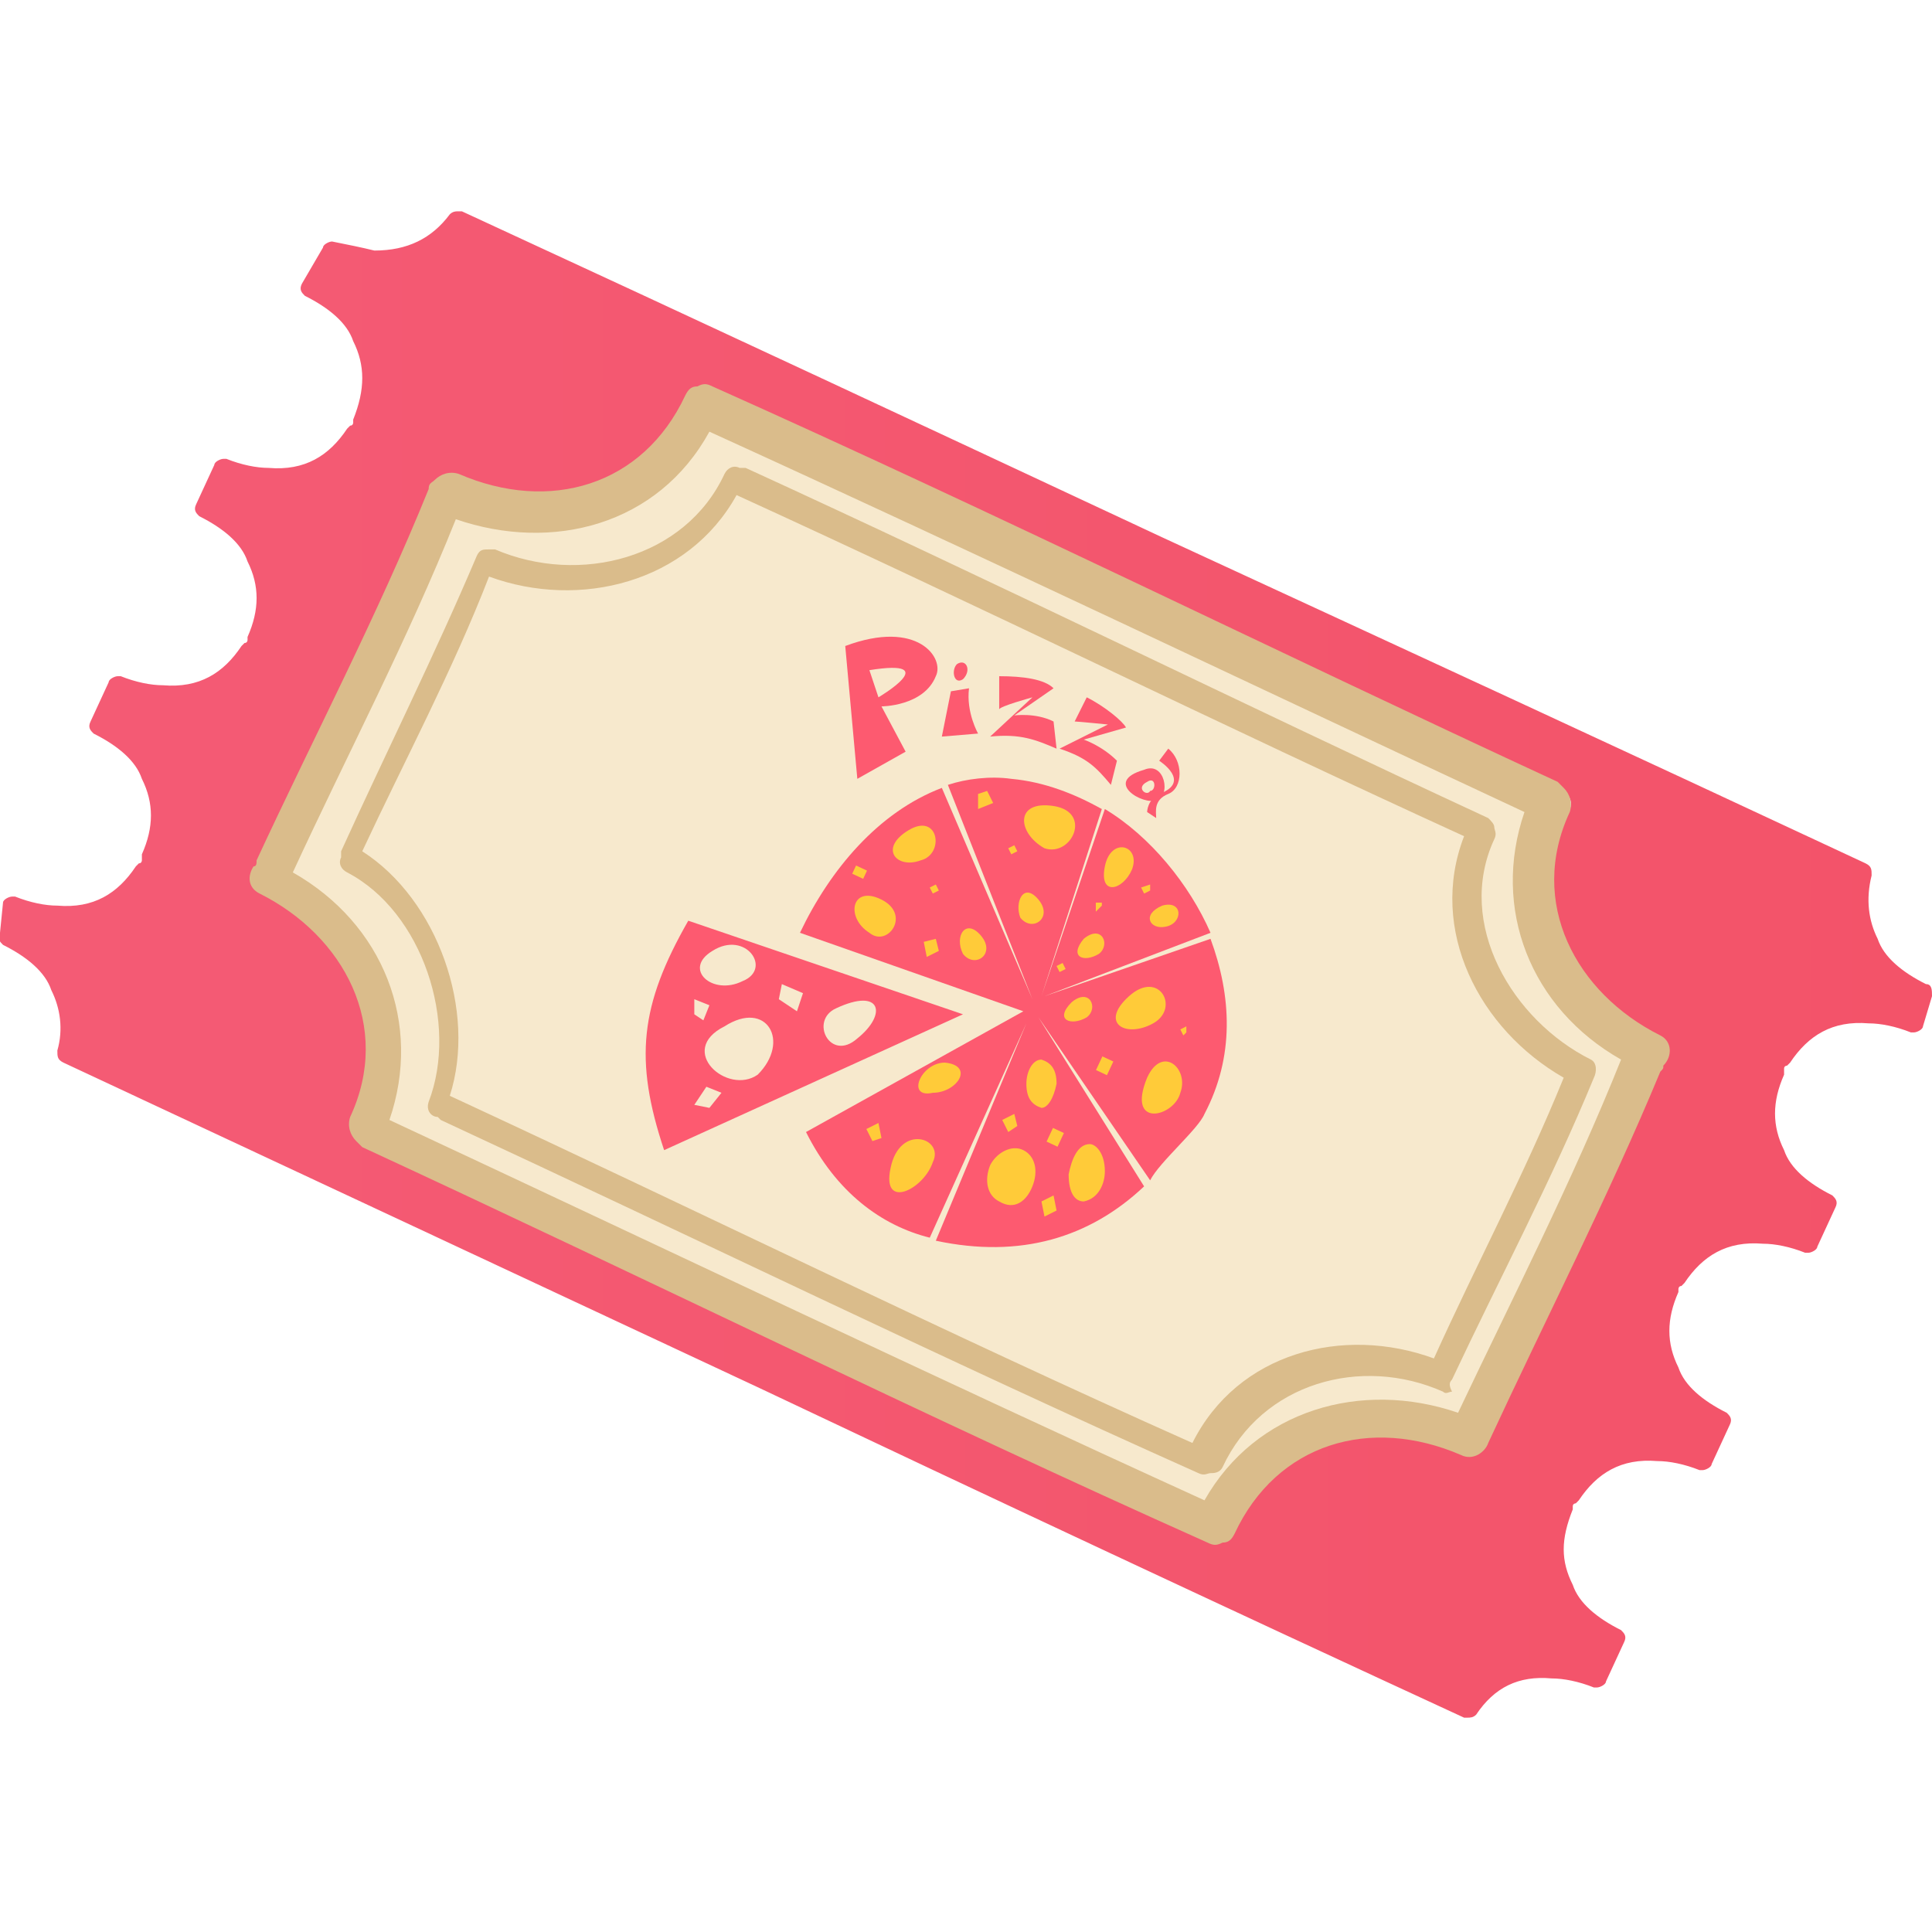 <?xml version="1.0" encoding="utf-8"?>
<!-- Generator: Adobe Illustrator 23.0.5, SVG Export Plug-In . SVG Version: 6.00 Build 0)  -->
<svg version="1.1" id="Layer_1" xmlns:v="https://vecta.io/nano"
	 xmlns="http://www.w3.org/2000/svg" xmlns:xlink="http://www.w3.org/1999/xlink" x="0px" y="0px" viewBox="0 0 64 64"
	 style="enable-background:new 0 0 64 64;" xml:space="preserve">
<style type="text/css">
	.st0{fill:#F7E9CD;}
	.st1{fill:url(#SVGID_1_);}
	.st2{fill:#DABC8B;}
	.st3{fill:#FD5A70;}
	.st4{fill:#FFCB39;}
</style>
<g>
	<g>
		<path class="st0" d="M40.2,50.9L40.2,50.9c-6-2.7-12-5.5-17.8-8.3c-3.4-1.6-6.8-3.2-10.2-4.8c0,0-0.1,0-0.1-0.1
			c-0.1-0.1-0.2-0.3-0.1-0.5c1.4-3,0.1-6.2-3.1-7.8c-0.1,0-0.1-0.1-0.1-0.2s0-0.2,0.1-0.3c0,0,0-0.1,0.1-0.1c0-0.1,0-0.1,0-0.1
			c0.6-1.3,1.3-2.7,1.9-4c1.3-2.7,2.7-5.5,3.8-8.3c0-0.1,0-0.1,0.1-0.1c0,0,0,0,0.1-0.1c0,0,0.2-0.2,0.3-0.2h0.1
			c0.8,0.3,1.6,0.5,2.3,0.6c2.4,0.1,4.5-1.1,5.6-3.4c0.1-0.1,0.1-0.1,0.2-0.1s0.1,0,0.2,0h0.1c5.9,2.7,11.8,5.5,17.6,8.2
			c3.5,1.6,6.9,3.3,10.4,4.9l0.1,0.1c0.1,0.1,0.2,0.3,0.1,0.5c-1.4,3-0.1,6.2,3.1,7.8c0.1,0.1,0.1,0.1,0.2,0.2c0,0.1,0,0.2-0.1,0.3
			c0,0-0.1,0.1-0.1,0.2v0.1c-1.2,2.8-2.5,5.6-3.8,8.3c-0.6,1.3-1.3,2.7-1.9,4c-0.1,0.2-0.2,0.3-0.4,0.3l0,0h-0.1
			c-0.8-0.3-1.6-0.5-2.3-0.6c-2.4-0.1-4.5,1.1-5.6,3.4c-0.1,0.1-0.1,0.1-0.2,0.1C40.3,50.9,40.3,50.9,40.2,50.9z"/>
		<linearGradient id="SVGID_1_" gradientUnits="userSpaceOnUse" x1="-4.142136e-02" y1="31.95" x2="64" y2="31.95">
			<stop  offset="0" style="stop-color:#F45B75"/>
			<stop  offset="1" style="stop-color:#F35369"/>
		</linearGradient>
		<path class="st1" d="M63.8,32.6c-0.8-0.4-1.4-0.9-1.6-1.5c-0.3-0.6-0.4-1.3-0.2-2.1c0-0.2,0-0.3-0.2-0.4
			c-7.7-3.6-15.5-7.2-23.3-10.8C30.8,14.2,23.1,10.6,15.3,7h-0.1c-0.1,0-0.2,0-0.3,0.1c-0.6,0.8-1.4,1.2-2.5,1.2
			C12,8.2,11.5,8.1,11,8l0,0c-0.1,0-0.3,0.1-0.3,0.2L10,9.4c-0.1,0.2,0,0.3,0.1,0.4c0.8,0.4,1.4,0.9,1.6,1.5c0.4,0.8,0.4,1.6,0,2.6
			V14c0,0,0,0.1-0.1,0.1c0,0,0,0-0.1,0.1c-0.6,0.9-1.4,1.4-2.6,1.3c-0.4,0-0.9-0.1-1.4-0.3H7.4c-0.1,0-0.3,0.1-0.3,0.2l-0.6,1.3
			c-0.1,0.2,0,0.3,0.1,0.4C7.4,17.5,8,18,8.2,18.6c0.4,0.8,0.4,1.6,0,2.5l0,0c0,0,0,0,0,0.1c0,0,0,0.1-0.1,0.1c0,0,0,0-0.1,0.1
			c-0.6,0.9-1.4,1.4-2.6,1.3c-0.4,0-0.9-0.1-1.4-0.3H3.9c-0.1,0-0.3,0.1-0.3,0.2L3,23.9c-0.1,0.2,0,0.3,0.1,0.4
			c0.8,0.4,1.4,0.9,1.6,1.5c0.4,0.8,0.4,1.6,0,2.5c0,0,0,0,0,0.1c0,0,0,0,0,0.1c0,0,0,0.1-0.1,0.1c0,0,0,0-0.1,0.1
			c-0.6,0.9-1.4,1.4-2.6,1.3c-0.4,0-0.9-0.1-1.4-0.3H0.4c-0.1,0-0.3,0.1-0.3,0.2l-0.1,1c-0.1,0.2,0,0.3,0.1,0.4
			c0.8,0.4,1.4,0.9,1.6,1.5c0.3,0.6,0.4,1.3,0.2,2c0,0.2,0,0.3,0.2,0.4c7.7,3.6,15.4,7.2,23.1,10.8c7.6,3.6,15.5,7.3,23.3,10.9h0.1
			c0.1,0,0.2,0,0.3-0.1c0.6-0.9,1.4-1.3,2.5-1.2c0.4,0,0.9,0.1,1.4,0.3h0.1c0.1,0,0.3-0.1,0.3-0.2l0.6-1.3c0.1-0.2,0-0.3-0.1-0.4
			c-0.8-0.4-1.4-0.9-1.6-1.5c-0.4-0.8-0.4-1.5,0-2.5l0,0v-0.1c0-0.1,0.1-0.1,0.1-0.1s0,0,0.1-0.1c0.6-0.9,1.4-1.4,2.6-1.3
			c0.4,0,0.9,0.1,1.4,0.3h0.1c0.1,0,0.3-0.1,0.3-0.2l0.6-1.3c0.1-0.2,0-0.3-0.1-0.4c-0.8-0.4-1.4-0.9-1.6-1.5
			c-0.4-0.8-0.4-1.6,0-2.5l0,0c0,0,0,0,0-0.1c0,0,0-0.1,0.1-0.1c0,0,0,0,0.1-0.1c0.6-0.9,1.4-1.4,2.6-1.3c0.4,0,0.9,0.1,1.4,0.3h0.1
			c0.1,0,0.3-0.1,0.3-0.2l0.6-1.3c0.1-0.2,0-0.3-0.1-0.4c-0.8-0.4-1.4-0.9-1.6-1.5c-0.4-0.8-0.4-1.6,0-2.5c0,0,0,0,0-0.1
			c0,0,0,0,0-0.1s0.1-0.1,0.1-0.1s0,0,0.1-0.1c0.6-0.9,1.4-1.4,2.6-1.3c0.4,0,0.9,0.1,1.4,0.3h0.1c0.1,0,0.3-0.1,0.3-0.2l0.3-1
			C64,32.8,64,32.6,63.8,32.6z M54.9,35.1c0,0-0.1,0.1-0.1,0.2v0.1c-1.2,2.8-2.5,5.6-3.8,8.3c-0.6,1.3-1.3,2.7-1.9,4
			C49,47.9,48.9,48,48.7,48h-0.1c-0.8-0.3-1.6-0.5-2.3-0.6c-2.4-0.1-4.5,1.1-5.6,3.4c-0.1,0.1-0.1,0.1-0.2,0.1c-0.1,0-0.1,0-0.2,0
			h-0.1c-5.9-2.7-11.9-5.5-17.7-8.3c-3.4-1.6-6.8-3.2-10.2-4.8c0,0-0.1,0-0.1-0.1c-0.1-0.1-0.2-0.3-0.1-0.5c1.4-3,0.1-6.2-3.1-7.8
			c-0.1,0-0.1-0.1-0.1-0.2s0-0.2,0.1-0.3c0,0,0-0.1,0.1-0.1c0-0.1,0-0.1,0-0.1c0.6-1.3,1.3-2.7,1.9-4c1.3-2.7,2.7-5.5,3.8-8.3
			c0-0.1,0-0.1,0.1-0.1c0,0,0,0,0.1-0.1c0,0,0.2-0.2,0.3-0.2h0.1c0.8,0.3,1.6,0.5,2.3,0.6c2.4,0.1,4.5-1.1,5.6-3.4
			c0.1-0.1,0.1-0.1,0.2-0.1s0.1,0,0.2,0h0.1c5.9,2.7,11.8,5.5,17.6,8.2c3.5,1.6,6.9,3.3,10.4,4.9l0.1,0.1c0.1,0.1,0.2,0.3,0.1,0.5
			c-1.4,3-0.1,6.2,3.1,7.8c0.1,0.1,0.1,0.1,0.2,0.2C55,34.9,54.9,35,54.9,35.1z"/>
		<g>
			<g>
				<path class="st2" d="M55.1,35.3c0.3-0.3,0.3-0.8-0.1-1c-2.8-1.4-4.4-4.4-3-7.4c0.1-0.3,0-0.6-0.2-0.8c-0.1-0.1-0.1-0.1-0.2-0.2
					c-9.3-4.3-18.6-8.9-28-13.1c-0.2-0.1-0.3-0.1-0.5,0c-0.2,0-0.3,0.1-0.4,0.3c-1.4,3-4.5,3.9-7.5,2.6c-0.3-0.1-0.6,0-0.8,0.2
					c-0.1,0.1-0.2,0.1-0.2,0.3c-1.7,4.2-3.8,8.2-5.7,12.3c0,0.1,0,0.2-0.1,0.2c-0.2,0.3-0.2,0.7,0.2,0.9c2.8,1.4,4.4,4.4,3,7.4
					c-0.1,0.3,0,0.6,0.2,0.8c0.1,0.1,0.1,0.1,0.2,0.2c9.3,4.3,18.6,8.9,28,13.1c0.2,0.1,0.3,0.1,0.5,0c0.2,0,0.3-0.1,0.4-0.3
					c1.4-3,4.5-3.9,7.5-2.6c0.4,0.2,0.8-0.1,0.9-0.4l0,0c1.9-4.1,4-8.2,5.7-12.3C55.1,35.4,55.1,35.4,55.1,35.3z M48.3,46.8
					c-3.2-1.1-6.7-0.1-8.4,2.9c-9-4.1-18-8.4-27-12.6c1.1-3.2-0.2-6.5-3.2-8.2c1.8-3.9,3.8-7.7,5.4-11.7c3.2,1.1,6.7,0.2,8.4-2.9
					c9,4.1,18,8.4,27,12.6c-1.1,3.2,0.2,6.5,3.2,8.2C52.1,39.1,50.1,43,48.3,46.8z"/>
				<path class="st2" d="M48.1,45.7L48.1,45.7c1.6-3.4,3.3-6.6,4.7-10c0.1-0.2,0.1-0.5-0.1-0.6c-2.6-1.3-4.5-4.5-3.2-7.3
					c0.1-0.2,0-0.3,0-0.4s-0.1-0.2-0.2-0.3c-8.2-3.8-16.3-7.8-24.6-11.6c-0.1,0-0.2,0-0.2,0c-0.2-0.1-0.4,0-0.5,0.2
					c-1.3,2.8-4.8,3.7-7.6,2.5c-0.1,0-0.2,0-0.2,0c-0.2,0-0.3,0-0.4,0.2c-1.4,3.3-3,6.5-4.5,9.8c0,0.1,0,0.1,0,0.2
					c-0.1,0.2,0,0.4,0.2,0.5c2.5,1.3,3.7,5,2.7,7.6c-0.1,0.3,0.1,0.5,0.3,0.5l0.1,0.1C23,41,31.2,45,39.7,48.8c0.2,0.1,0.3,0,0.4,0
					c0.1,0,0.3,0,0.4-0.2c1.3-2.8,4.6-3.7,7.3-2.5c0.1,0.1,0.2,0,0.3,0l0,0l0,0C48,45.9,48,45.8,48.1,45.7z M39.5,47.8
					c-8.3-3.7-16.4-7.7-24.6-11.5c0.9-2.8-0.4-6.5-2.9-8.1c1.4-3,3-6,4.2-9.1c3,1.1,6.6,0.2,8.2-2.7c8.1,3.7,16,7.6,24.1,11.3
					c-1.2,3.1,0.5,6.4,3.3,8c-1.3,3.2-2.9,6.2-4.3,9.3C44.5,43.9,41,44.8,39.5,47.8z"/>
			</g>
			<g>
				<path class="st3" d="M31.9,33.6L22,38.1c-1-3-0.8-4.8,0.8-7.6L31.9,33.6z M24.6,32.5c1-0.4,0.1-1.7-1-1
					C22.6,32.1,23.6,33,24.6,32.5z M23.9,36.2L23.4,36L23,36.6l0.5,0.1L23.9,36.2z M24,34c-1.6,0.8,0.1,2.3,1.1,1.6
					C26.2,34.5,25.4,33.1,24,34z M26.4,33.5l0.2-0.6l-0.7-0.3l-0.1,0.5L26.4,33.5z M23.3,33.8l0.2-0.5L23,33.1v0.5L23.3,33.8z
					 M28.4,34.4c1-0.8,0.8-1.7-0.7-1C26.8,33.8,27.5,35.2,28.4,34.4z"/>
				<g>
					<path class="st3" d="M31.5,22.9l-0.3,1.5l1.2-0.1c0,0-0.4-0.7-0.3-1.5L31.5,22.9z"/>
					<path class="st3" d="M33.1,22.4c0.8,0,1.5,0.1,1.8,0.4l-1.3,0.9c0,0,0.7-0.1,1.3,0.2l0.1,0.9c-0.7-0.3-1.2-0.5-2.2-0.4l1.4-1.3
						c0,0-1.1,0.3-1.1,0.4V22.4z"/>
					<path class="st3" d="M36,23.1c0.6,0.3,1.2,0.8,1.3,1l-1.4,0.4c0,0,0.6,0.2,1.1,0.7L36.8,26c-0.5-0.6-0.8-0.9-1.7-1.2l1.6-0.8
						c0,0-1-0.1-1.1-0.1L36,23.1z"/>
					<path class="st3" d="M38.3,26.5c-0.4,0.2-1.8-0.6-0.4-1C38.6,25.2,38.8,26.4,38.3,26.5z M38,25.9c-0.4,0.2,0,0.5,0.1,0.3
						C38.3,26.2,38.3,25.7,38,25.9z"/>
					<path class="st3" d="M38.3,27.1c0-0.2-0.1-0.6,0.4-0.8s0.5-1.1,0-1.5l-0.3,0.4c0,0,1.1,0.7,0,1.1C38,26.5,38,26.9,38,26.9
						L38.3,27.1z"/>
					<path class="st3" d="M30,24.9l-1.6,0.9L28,21.4c2.4-0.9,3.3,0.4,3,1c-0.4,1-1.8,1-1.8,1L30,24.9z M29.1,23.1
						c0,0,2.2-1.3-0.3-0.9L29.1,23.1z"/>
					<path class="st3" d="M31.7,22c0.3-0.2,0.5,0.2,0.2,0.5C31.6,22.7,31.5,22.2,31.7,22z"/>
				</g>
				<path class="st3" d="M39.9,36.9c1-1.9,0.9-3.9,0.2-5.8L34.6,33l5.5-2.1c-0.7-1.6-2-3.2-3.5-4.1L34.5,33l2-6.2
					c-0.9-0.5-1.9-0.9-3-1c-0.7-0.1-1.5,0-2.1,0.2l2.8,7.1l-3-7c-2.1,0.8-3.7,2.7-4.7,4.8l7.4,2.6l-7.2,4c1,2,2.5,3.1,4.1,3.5
					l3.2-7.1l-3,7.2c2.8,0.6,5.1-0.1,6.9-1.8l-3.5-5.6l3.7,5.4C38.4,38.5,39.7,37.4,39.9,36.9z"/>
				<path class="st4" d="M34.2,39.3c0.2-0.5,0.1-1-0.3-1.2c-0.4-0.2-0.9,0.1-1.1,0.5c-0.2,0.5-0.1,1,0.3,1.2
					C33.6,40.1,34,39.8,34.2,39.3z"/>
				<path class="st4" d="M35,35.9c0-0.5-0.2-0.7-0.5-0.8c-0.3,0-0.5,0.4-0.5,0.8c0,0.5,0.2,0.7,0.5,0.8C34.7,36.7,34.9,36.4,35,35.9
					z"/>
				<path class="st4" d="M36.6,38.8c0-0.6-0.3-0.9-0.5-0.9c-0.4,0-0.6,0.5-0.7,1c0,0.6,0.2,0.9,0.5,0.9
					C36.4,39.7,36.6,39.2,36.6,38.8z"/>
				<path class="st4" d="M29.5,38.7c0.3-1.5,1.8-1,1.4-0.2C30.6,39.4,29.2,40.1,29.5,38.7z"/>
				<path class="st4" d="M31.3,35.2c-0.8,0-1.3,1.2-0.4,1C31.7,36.2,32.3,35.3,31.3,35.2z"/>
				<path class="st4" d="M37.4,33c1-0.9,1.7,0.4,0.8,0.9S36.4,33.9,37.4,33z"/>
				<path class="st4" d="M35.5,33.2c0.6-0.5,0.9,0.2,0.5,0.5C35.5,34,34.9,33.8,35.5,33.2z"/>
				<path class="st4" d="M35.9,31.1c0.6-0.5,0.9,0.2,0.5,0.5C35.9,31.9,35.4,31.7,35.9,31.1z"/>
				<path class="st4" d="M36.6,28.7c0.2-1,1.2-0.7,0.9,0.1C37.2,29.5,36.4,29.7,36.6,28.7z"/>
				<path class="st4" d="M38.5,30c0.7-0.2,0.7,0.6,0.1,0.7C38.1,30.8,37.8,30.3,38.5,30z"/>
				<path class="st4" d="M34.9,26.7c1.3,0.2,0.6,1.7-0.3,1.4C33.7,27.6,33.6,26.5,34.9,26.7z"/>
				<path class="st4" d="M34.4,29.8c0.5,0.6-0.2,1.1-0.6,0.6C33.6,29.9,33.9,29.2,34.4,29.8z"/>
				<path class="st4" d="M32.5,31c0.5,0.6-0.2,1.1-0.6,0.6C31.6,31,32,30.4,32.5,31z"/>
				<path class="st4" d="M30.1,27.5c1-0.6,1.2,0.8,0.4,1C29.7,28.8,29.1,28.1,30.1,27.5z"/>
				<path class="st4" d="M29.2,29.8c1,0.5,0.2,1.6-0.4,1.1C28,30.4,28.2,29.3,29.2,29.8z"/>
				<path class="st4" d="M38,35.7c0.5-1.1,1.4-0.3,1.1,0.5C38.9,37,37.3,37.4,38,35.7z"/>
				
					<rect x="36.3" y="35.1" transform="matrix(0.423 -0.906 0.906 0.423 -10.849 53.488)" class="st4" width="0.5" height="0.4"/>
				
					<rect x="28.3" y="28.7" transform="matrix(0.423 -0.906 0.906 0.423 -9.742 42.443)" class="st4" width="0.3" height="0.4"/>
				
					<rect x="34.7" y="37.4" transform="matrix(0.423 -0.906 0.906 0.423 -13.893 53.435)" class="st4" width="0.5" height="0.4"/>
				<polygon class="st4" points="34.9,39.6 34.5,39.8 34.6,40.3 35,40.1 				"/>
				<polygon class="st4" points="33.6,36.9 33.2,37.1 33.4,37.5 33.7,37.3 				"/>
				<polygon class="st4" points="31,31.1 30.6,31.2 30.7,31.7 31.1,31.5 				"/>
				<polygon class="st4" points="32.7,26.2 32.4,26.3 32.4,26.8 32.9,26.6 				"/>
				<polygon class="st4" points="31,29.3 30.8,29.4 30.9,29.6 31.1,29.5 				"/>
				<polygon class="st4" points="33.6,28 33.4,28.1 33.5,28.3 33.7,28.2 				"/>
				<polygon class="st4" points="35.2,31.9 35,32 35.1,32.2 35.3,32.1 				"/>
				<polygon class="st4" points="36.5,29.9 36.3,29.9 36.3,30.2 36.5,30 				"/>
				<polygon class="st4" points="38.1,29.3 37.8,29.4 37.9,29.6 38.1,29.5 				"/>
				<polygon class="st4" points="39.3,34 39.1,34.1 39.2,34.3 39.3,34.2 				"/>
				<polygon class="st4" points="29.1,37.2 28.7,37.4 28.9,37.8 29.2,37.7 				"/>
			</g>
		</g>
	</g>
</g>
</svg>
